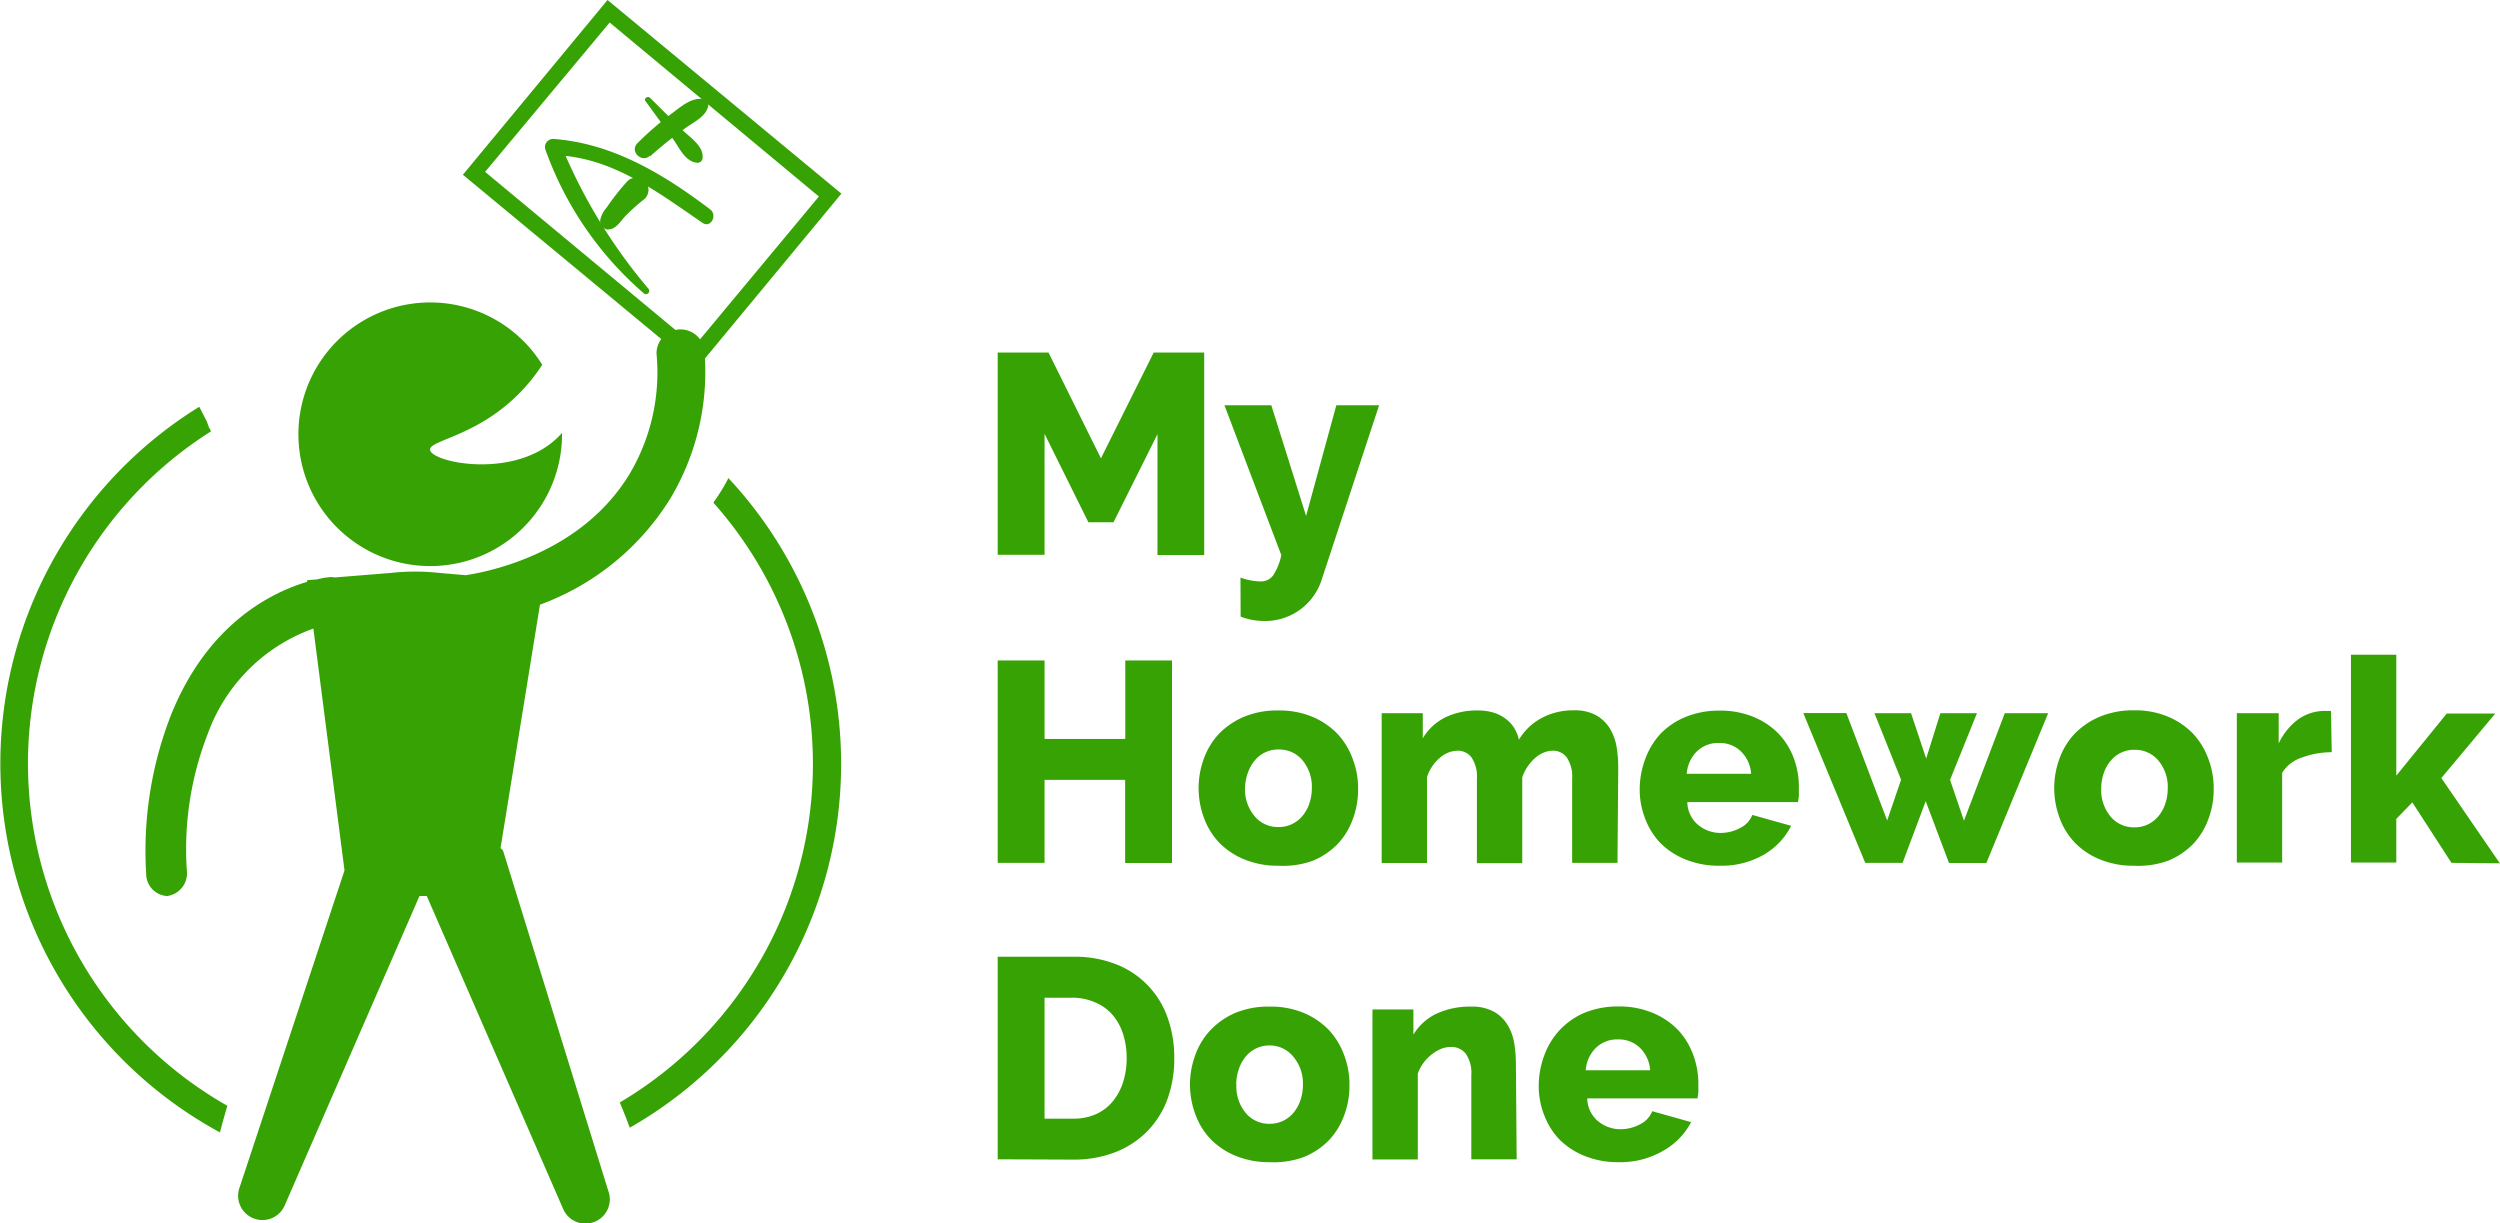 <svg xmlns="http://www.w3.org/2000/svg" viewBox="0 0 165.38 80.93"><defs><style>.cls-1{fill:#37a203}</style></defs><title>logo_green</title><g id="Слой_2" data-name="Слой 2"><g id="Слой_1-2" data-name="Слой 1"><path class="cls-1" d="M1.85 50.54a26 26 0 0 1 12.1-22c0-.09-.09-.18-.13-.27l-.15-.42c-.17-.31-.32-.63-.49-.94a27.75 27.75 0 0 0 1.37 48q.23-.88.49-1.76A26.06 26.06 0 0 1 1.85 50.54zm46.34-18.92a12.68 12.68 0 0 1-1 1.63A26 26 0 0 1 41 72.93q.35.83.66 1.67a27.7 27.7 0 0 0 6.5-43zm29.34 12.07v13.4h-3.1v-5.5H69.1v5.49H66V43.69h3.1v5.19h5.34v-5.19zm7.04 13.58a5.79 5.79 0 0 1-2.26-.42 4.91 4.91 0 0 1-1.67-1.12 4.73 4.73 0 0 1-1-1.64 5.64 5.64 0 0 1 0-3.91 4.73 4.73 0 0 1 1-1.64 5 5 0 0 1 1.67-1.13 5.67 5.67 0 0 1 2.26-.41 5.61 5.61 0 0 1 2.25.42 5 5 0 0 1 1.66 1.13 4.86 4.86 0 0 1 1 1.64 5.41 5.41 0 0 1 .36 2 5.53 5.53 0 0 1-.35 2 4.74 4.74 0 0 1-1 1.64 4.91 4.91 0 0 1-1.67 1.12 5.79 5.79 0 0 1-2.25.32zm-2.21-5.13A2.74 2.74 0 0 0 83 54a2 2 0 0 0 1.59.71 2 2 0 0 0 .87-.19 2.08 2.08 0 0 0 .69-.53 2.54 2.54 0 0 0 .46-.82 3.14 3.14 0 0 0 .17-1 2.74 2.74 0 0 0-.62-1.88 2 2 0 0 0-1.57-.71 2 2 0 0 0-1.58.72 2.53 2.53 0 0 0-.46.82 3.12 3.12 0 0 0-.19 1.02zM107 57.08h-3v-5.56a2.27 2.27 0 0 0-.36-1.42 1.13 1.13 0 0 0-.92-.44 1.57 1.57 0 0 0-.61.13 2.08 2.08 0 0 0-.58.37 3.05 3.05 0 0 0-.83 1.26v5.68h-3v-5.58a2.27 2.27 0 0 0-.36-1.42 1.14 1.14 0 0 0-.92-.44 1.83 1.83 0 0 0-1.18.48 2.74 2.74 0 0 0-.84 1.27v5.68h-3v-9.91h2.72v1.66a3.59 3.59 0 0 1 1.48-1.38 4.78 4.78 0 0 1 2.14-.46 3.51 3.51 0 0 1 1.09.15 2.62 2.62 0 0 1 .8.42 2.21 2.21 0 0 1 .55.61 2.66 2.66 0 0 1 .3.75 3.9 3.9 0 0 1 1.52-1.44 4.37 4.37 0 0 1 2.11-.5 2.91 2.91 0 0 1 1.52.35 2.53 2.53 0 0 1 .9.91 3.51 3.51 0 0 1 .42 1.22 8.31 8.31 0 0 1 .1 1.28zm6.75.19a5.86 5.86 0 0 1-2.24-.41 5 5 0 0 1-1.68-1.1 4.72 4.72 0 0 1-1-1.61 5.2 5.2 0 0 1-.36-1.92 5.71 5.71 0 0 1 .36-2 4.92 4.92 0 0 1 1-1.67 4.84 4.84 0 0 1 1.67-1.13 5.79 5.79 0 0 1 2.26-.42 5.72 5.72 0 0 1 2.25.42 4.93 4.93 0 0 1 1.66 1.12 4.76 4.76 0 0 1 1 1.63 5.45 5.45 0 0 1 .33 1.92v.52a3.76 3.76 0 0 1-.06.44h-7.32a2 2 0 0 0 .73 1.52 2.31 2.31 0 0 0 1.48.52 2.72 2.72 0 0 0 1.27-.32 1.64 1.64 0 0 0 .82-.87l2.57.72a4.62 4.62 0 0 1-1.81 1.91 5.62 5.62 0 0 1-2.93.73zm2.09-6.08a2.27 2.27 0 0 0-.68-1.49 2 2 0 0 0-1.45-.55 2 2 0 0 0-1.46.56 2.31 2.31 0 0 0-.67 1.48zm16.78-4.01h2.87l-4.09 9.91h-2.47L127.39 53l-1.53 4.08h-2.47l-4.1-9.91h2.85l2.7 7.11.92-2.7-1.76-4.4h2.42l1 3 .94-3h2.42L129 51.59l.92 2.7zm8.55 10.09a5.79 5.79 0 0 1-2.26-.42 4.91 4.91 0 0 1-1.67-1.12 4.73 4.73 0 0 1-1-1.64 5.64 5.64 0 0 1 0-3.91 4.73 4.73 0 0 1 1-1.64 5 5 0 0 1 1.67-1.13 5.67 5.67 0 0 1 2.26-.42 5.61 5.61 0 0 1 2.25.42 5 5 0 0 1 1.66 1.13 4.86 4.86 0 0 1 1 1.64 5.41 5.41 0 0 1 .36 2 5.53 5.53 0 0 1-.35 2 4.74 4.74 0 0 1-1 1.64 4.91 4.91 0 0 1-1.67 1.12 5.79 5.79 0 0 1-2.25.33zM139 52.14a2.74 2.74 0 0 0 .62 1.88 2 2 0 0 0 1.59.71 2 2 0 0 0 .87-.19 2.08 2.08 0 0 0 .69-.53 2.54 2.54 0 0 0 .46-.82 3.14 3.14 0 0 0 .17-1 2.74 2.74 0 0 0-.62-1.88 2 2 0 0 0-1.57-.71 2 2 0 0 0-1.58.72 2.53 2.53 0 0 0-.46.82 3.12 3.12 0 0 0-.17 1zm15.25-2.38a5.8 5.8 0 0 0-2 .36 2.42 2.42 0 0 0-1.28 1v5.94h-3v-9.88h2.77v2a4.21 4.21 0 0 1 1.26-1.57 3 3 0 0 1 1.71-.58h.49zm7.92 7.32l-2.59-4-1.06 1.09v2.89h-3V43.31h3v8l3.34-4.11h3.21l-3.57 4.27 3.87 5.64zM66 76.69v-13.4h5a7.4 7.4 0 0 1 2.91.53 5.85 5.85 0 0 1 3.35 3.56 7.82 7.82 0 0 1 .42 2.62 7.7 7.7 0 0 1-.47 2.76 5.94 5.94 0 0 1-1.35 2.11 6.05 6.05 0 0 1-2.11 1.36 7.51 7.51 0 0 1-2.75.48zM74.53 70a5.23 5.23 0 0 0-.24-1.61 3.64 3.64 0 0 0-.69-1.25 3 3 0 0 0-1.11-.81A3.76 3.76 0 0 0 71 66h-1.9v8H71a3.59 3.59 0 0 0 1.51-.3 3.05 3.05 0 0 0 1.1-.84 3.83 3.83 0 0 0 .68-1.26 5.16 5.16 0 0 0 .24-1.6zM84 76.88a5.79 5.79 0 0 1-2.26-.42 4.91 4.91 0 0 1-1.67-1.12 4.73 4.73 0 0 1-1-1.64 5.64 5.64 0 0 1 0-3.91 4.73 4.73 0 0 1 1-1.64A5 5 0 0 1 81.73 67a5.67 5.67 0 0 1 2.27-.41 5.61 5.61 0 0 1 2.25.42 5 5 0 0 1 1.66 1.13 4.86 4.86 0 0 1 1 1.64 5.41 5.41 0 0 1 .36 2 5.53 5.53 0 0 1-.35 2 4.74 4.74 0 0 1-1 1.64 4.91 4.91 0 0 1-1.67 1.12 5.79 5.79 0 0 1-2.25.34zm-2.21-5.13a2.74 2.74 0 0 0 .62 1.88 2 2 0 0 0 1.59.71 2 2 0 0 0 .87-.19 2.08 2.08 0 0 0 .69-.53 2.54 2.54 0 0 0 .46-.82 3.14 3.14 0 0 0 .17-1 2.74 2.74 0 0 0-.62-1.88 2 2 0 0 0-1.57-.76 2 2 0 0 0-1.58.72 2.53 2.53 0 0 0-.46.82 3.12 3.12 0 0 0-.18 1.04zm18.54 4.94h-3v-5.57a2.23 2.23 0 0 0-.37-1.42 1.2 1.2 0 0 0-1-.44 1.68 1.68 0 0 0-.64.13 2.66 2.66 0 0 0-.62.37 2.83 2.83 0 0 0-.54.56 2.64 2.64 0 0 0-.37.7v5.68h-3v-9.92h2.71v1.66a3.6 3.6 0 0 1 1.5-1.37 5.25 5.25 0 0 1 2.3-.48 3 3 0 0 1 1.55.35 2.5 2.5 0 0 1 .91.91 3.51 3.51 0 0 1 .42 1.22 8.31 8.31 0 0 1 .1 1.28zm6.74.19a5.86 5.86 0 0 1-2.24-.41 5 5 0 0 1-1.68-1.1 4.72 4.72 0 0 1-1-1.61 5.2 5.2 0 0 1-.36-1.92 5.71 5.71 0 0 1 .36-2 4.92 4.92 0 0 1 1-1.67 4.84 4.84 0 0 1 1.66-1.17 5.79 5.79 0 0 1 2.26-.42 5.72 5.72 0 0 1 2.25.42 4.93 4.93 0 0 1 1.68 1.13 4.76 4.76 0 0 1 1 1.63 5.45 5.45 0 0 1 .35 1.94v.52a3.76 3.76 0 0 1-.06.44H105a2 2 0 0 0 .73 1.52 2.31 2.31 0 0 0 1.48.52 2.72 2.72 0 0 0 1.27-.32 1.64 1.64 0 0 0 .82-.87l2.57.72a4.62 4.62 0 0 1-1.87 1.91 5.62 5.62 0 0 1-2.93.74zm2.09-6.08a2.27 2.27 0 0 0-.68-1.49 2 2 0 0 0-1.45-.55 2 2 0 0 0-1.46.56 2.31 2.31 0 0 0-.67 1.48zM76.57 36.72v-8l-2.91 5.83H72l-2.9-5.85v8H66V23.32h3.36l3.47 7 3.49-7h3.34v13.4zm5.49 1.49a4.47 4.47 0 0 0 .71.19 3.56 3.56 0 0 0 .59.06 1 1 0 0 0 .85-.38 3.77 3.77 0 0 0 .55-1.36L81 26.81h3.1l2.3 7.32 2-7.32h2.83l-3.79 11.51a3.92 3.92 0 0 1-3.83 2.76 4.54 4.54 0 0 1-.76-.07 4.21 4.21 0 0 1-.78-.22zm-44.92-9.53c-2.78 3.12-8.54 1.95-8.69 1.09-.12-.67 3.23-.87 6.14-4a11.66 11.66 0 0 0 1.28-1.64 8.72 8.72 0 1 0 1.31 4.51zm8.95-4.31L30.62 11.56 40.19 0l15.47 12.81zm-14-13l13.86 11.51L54.17 13 40.33 1.49z"/><path class="cls-1" d="M42.92 19.13a35.59 35.59 0 0 1-5.81-9.55l-.52.68c3.84.09 6.84 2.4 9.88 4.48.55.38 1-.5.52-.88-3.07-2.33-6.47-4.39-10.4-4.67a.54.54 0 0 0-.52.68 22.59 22.59 0 0 0 6.55 9.56.22.22 0 0 0 .3-.3z"/><path class="cls-1" d="M40.19 15.17c.53.06.88-.57 1.21-.91a14.46 14.46 0 0 1 1.26-1.12.83.83 0 0 0 .21-.8v-.08a.68.68 0 0 0-.48-.48h-.09a.82.82 0 0 0-.8.21 15.51 15.51 0 0 0-1.36 1.73 1.79 1.79 0 0 0-.44.87.58.58 0 0 0 .51.6zm2.52-8.47c.6.83 1.21 1.66 1.81 2.49.44.61.8 1.52 1.63 1.58a.34.34 0 0 0 .33-.33c.07-.8-.87-1.37-1.38-1.88L43 6.47c-.15-.15-.43.05-.3.23z"/><path class="cls-1" d="M43 10.35a25 25 0 0 1 2.39-1.91c.55-.39 1.41-.79 1.47-1.53a.31.31 0 0 0-.16-.28c-.77-.34-1.61.39-2.21.84a20.94 20.94 0 0 0-2.32 2c-.54.54.28 1.34.83.83zm3.59 12.78a1.59 1.59 0 0 0-3.16.27 13.15 13.15 0 0 1-1.81 8c-3.06 5-8.76 6.33-10.8 6.65l-1.76-.15a14.49 14.49 0 0 0-3.2 0l-3.72.3a1.16 1.16 0 0 0-.48 0c-.15 0-.4.06-.7.13l-.64.05v.11c-2.27.67-6.55 2.7-9 8.79a24.69 24.69 0 0 0-1.65 10.51A1.47 1.47 0 0 0 11 59.27h.09a1.52 1.52 0 0 0 1.27-1.69 21 21 0 0 1 1.37-9 11.58 11.58 0 0 1 7-7l2.06 16-6.93 20.94a1.59 1.59 0 1 0 3 1.16l8.89-20.41h.48l9 20.65a1.59 1.59 0 1 0 3-1.17l-6.94-22.44a.49.49 0 0 0-.18-.2L35.72 40a17 17 0 0 0 8.61-7 16.3 16.3 0 0 0 2.26-9.87z"/></g></g></svg>